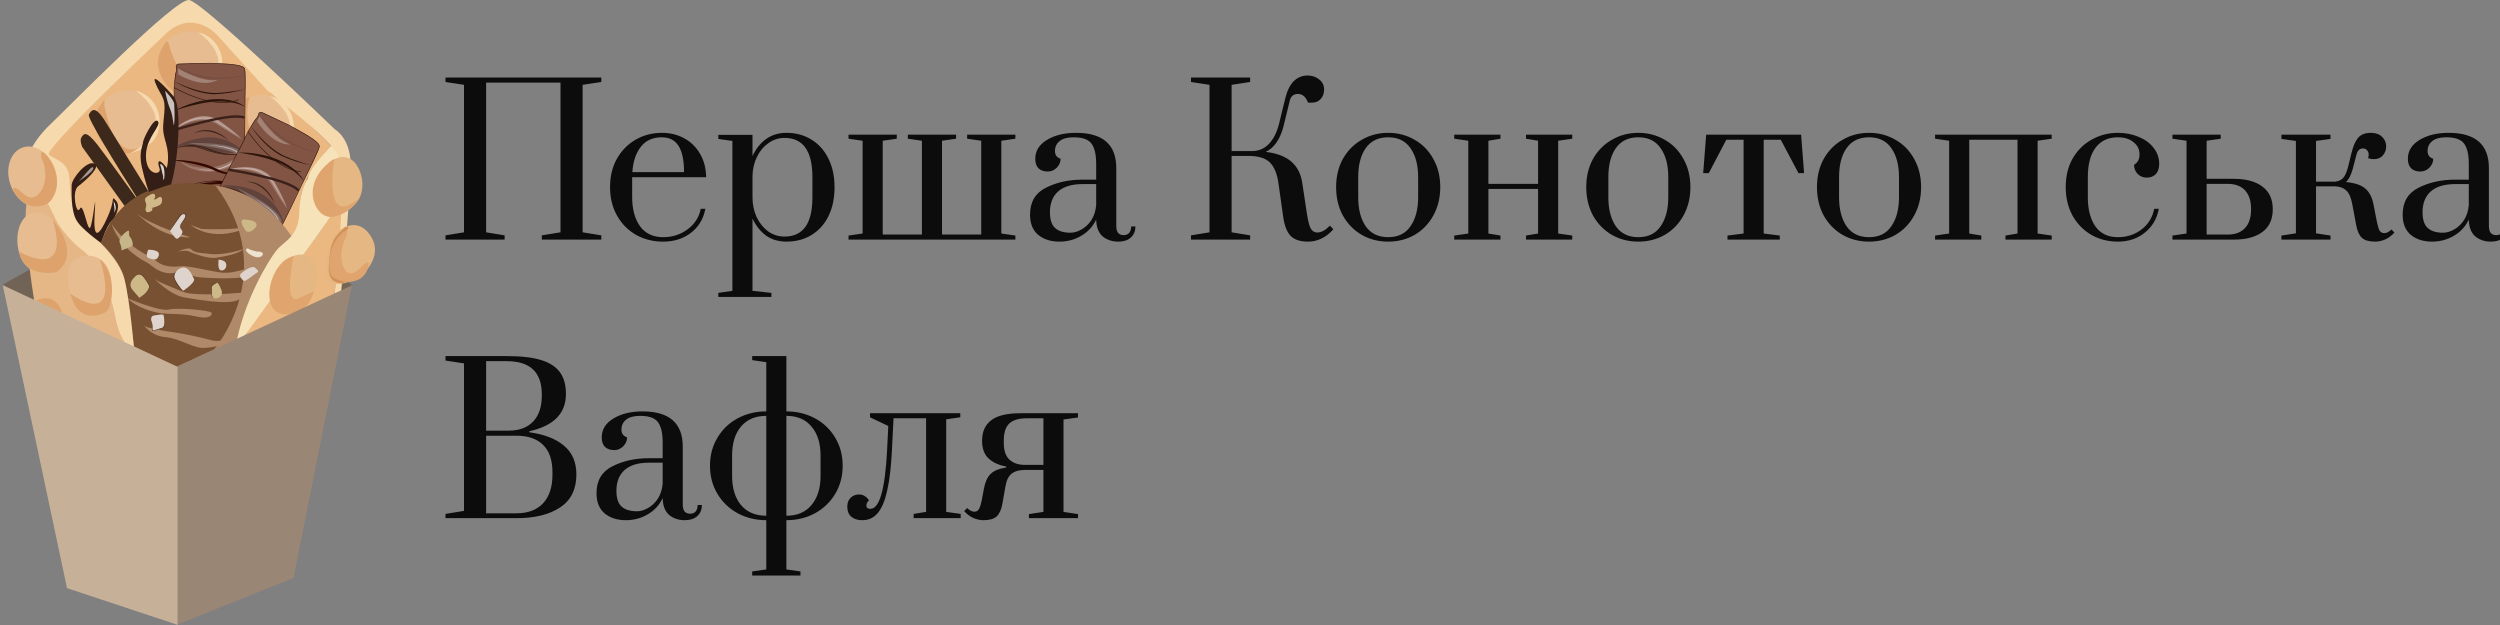 <svg width="200" height="50" viewBox="0 0 200 50" fill="none" xmlns="http://www.w3.org/2000/svg">
<rect x="0" y="0" width="200" height="50" fill="#808080" stroke="none"/>
<g clip-path="url(#clip0_101_2573)">
<path d="M0.22 22.768L2.357 21.576L3.225 22.907C3.225 22.907 3.355 23.63 2.697 23.97C2.038 24.311 0.22 22.768 0.22 22.768Z" fill="#726357"/>
<path d="M26.972 21.829L28.191 22.833L26.812 23.56L26.972 21.829Z" fill="#746657"/>
<path d="M22.446 25.479C22.446 25.479 21.001 24.714 20.396 26.431C19.791 28.148 23.448 26.464 22.446 25.556" fill="#E0A56E"/>
<path d="M12.9 2.895C12.9 2.895 15.002 0.181 17.706 3.016C20.409 5.85 26.03 11.189 26.03 11.189L26.611 11.825C26.611 11.825 26.519 11.616 25.968 12.264C25.417 12.912 23.465 15.427 24.216 16.828C24.967 18.228 22.789 19.343 22.789 19.343C22.789 19.343 21.896 20.07 21.329 21.158C20.761 22.247 18.743 26.465 18.877 27.804L14.102 30.052L10.672 28.302C10.672 28.302 9.571 22.092 9.42 21.314C9.269 20.536 8.306 20.121 7.949 19.732C7.592 19.343 5.754 17.918 5.721 17.165C5.689 16.413 5.622 15.246 5.468 14.08C5.468 14.08 5.121 13.133 4.07 12.627C4.07 12.627 3.484 12.122 4.123 11.577C4.762 11.033 12.9 2.895 12.9 2.895Z" fill="#EAB880"/>
<path d="M22.176 25.376C22.176 25.376 21.35 25.077 20.858 25.657C20.858 25.657 20.513 25.987 20.455 26.278C20.398 26.568 20.711 25.532 22.176 25.376Z" fill="#E5B783"/>
<path d="M7.657 26.287C7.657 26.287 9.12 25.58 9.301 27.091L7.657 26.287Z" fill="#DEA36C"/>
<path d="M14.391 0.489C14.391 0.489 15.123 -0.276 15.717 0.515C15.717 0.515 15.108 0.125 14.391 0.489Z" fill="#E0A56E"/>
<path d="M15.217 7.586C16.641 7.586 17.796 6.448 17.796 5.045C17.796 3.642 16.641 2.504 15.217 2.504C13.793 2.504 12.638 3.642 12.638 5.045C12.638 6.448 13.793 7.586 15.217 7.586Z" fill="#E8BC91"/>
<path d="M13.483 3.407C13.471 3.354 13.362 3.282 13.325 3.319C13.105 3.544 12.58 4.301 12.635 5.182C12.703 6.272 13.871 8.311 16.037 7.353C16.037 7.353 16.651 7.208 17.138 6.443C17.622 5.685 14.688 8.279 13.483 3.407Z" fill="#DEA36C"/>
<path d="M15.891 2.591C15.891 2.591 16.909 2.769 17.468 3.804C18.026 4.839 17.798 6.146 17.117 6.762C16.437 7.38 15.45 7.575 15.45 7.575C15.45 7.575 19.714 5.57 15.891 2.591Z" fill="#F7D9AE"/>
<path d="M10.21 12.174C11.621 12.174 12.764 11.066 12.764 9.698C12.764 8.331 11.621 7.222 10.21 7.222C8.8 7.222 7.657 8.331 7.657 9.698C7.657 11.066 8.8 12.174 10.21 12.174Z" fill="#E8BC91"/>
<path d="M8.337 8.387C8.328 8.334 8.387 7.964 8.35 8.002C8.131 8.227 7.519 8.987 7.574 9.867C7.641 10.957 8.809 12.996 10.975 12.038C10.975 12.038 11.589 11.893 12.076 11.128C12.562 10.37 9.588 14.88 8.337 8.387Z" fill="#DEA36C"/>
<path d="M10.873 7.261C10.873 7.261 11.891 7.438 12.45 8.473C13.009 9.508 12.78 10.815 12.1 11.432C11.419 12.049 10.433 12.244 10.433 12.244C10.433 12.244 14.696 10.239 10.873 7.261Z" fill="#F7D9AE"/>
<path d="M23.51 10.14C23.51 11.551 22.372 12.694 20.969 12.694C19.566 12.694 18.429 11.551 18.429 10.14C18.429 9.157 18.982 8.303 19.792 7.876C20.144 7.691 20.545 7.586 20.969 7.586C22.372 7.586 23.51 8.729 23.51 10.14Z" fill="#E8BC91"/>
<path d="M21.619 7.711C21.619 7.711 22.637 7.889 23.196 8.924C23.755 9.958 23.526 11.265 22.846 11.882C22.165 12.498 21.179 12.694 21.179 12.694C21.179 12.694 25.442 10.689 21.619 7.711Z" fill="#F7D9AE"/>
<path d="M21.367 12.545C21.367 12.545 19.156 10.745 19.968 7.756C19.968 7.756 19.032 8.128 18.74 8.765C18.449 9.402 17.919 10.886 19.119 11.978C20.317 13.071 21.367 12.545 21.367 12.545Z" fill="#E0A56E"/>
<path d="M13.594 16.798C13.594 16.798 13.87 9.486 13.894 9.097C13.92 8.708 13.944 6.012 14.07 5.83C14.144 5.722 14.131 5.495 14.106 5.328C14.091 5.221 14.169 5.125 14.273 5.12C15.257 5.076 19.489 4.923 19.578 5.518C19.678 6.192 19.603 7.281 19.578 8.655C19.552 10.029 19.603 12.752 19.478 13.426C19.352 14.101 19.328 17.109 19.328 17.109L13.594 16.798Z" fill="#825444"/>
<path d="M14.103 5.245C15.118 5.894 16.317 6.205 17.503 6.227C18.216 6.245 18.936 6.134 19.629 5.971L19.282 6.066C19.221 6.084 19.079 6.121 19.021 6.137C17.361 6.496 15.514 6.266 14.103 5.245Z" fill="#704A42"/>
<path opacity="0.28" d="M14.245 5.47C14.245 5.47 16.114 6.628 17.416 6.387C17.416 6.387 16.365 7.163 14.245 5.945V5.47Z" fill="#F9F9F9"/>
<path opacity="0.82" d="M13.832 11.83C13.832 11.83 17.211 9.727 19.485 12.164C19.485 12.164 17.703 12.527 16.175 11.697C16.175 11.697 14.97 11.409 13.832 11.83Z" fill="#5B403B"/>
<path d="M13.937 6.516C14.935 6.973 15.989 7.383 17.087 7.442C17.696 7.444 18.305 7.356 18.908 7.267C19.15 7.229 19.39 7.183 19.629 7.122C18.809 7.383 17.942 7.519 17.085 7.539C15.973 7.487 14.906 7.055 13.937 6.516Z" fill="#2D140A"/>
<path d="M19.078 7.974C17.041 8.838 13.937 7.006 13.937 7.006C13.937 7.006 14.015 6.041 14.07 5.831C14.124 5.621 14.104 5.766 14.124 5.498C14.124 5.498 14.059 5.279 14.129 5.21C14.199 5.141 14.166 5.125 14.386 5.116C14.607 5.107 16.671 5.055 16.761 5.055C16.85 5.055 17.956 5.11 17.956 5.11C17.956 5.11 19.303 5.156 19.528 5.431C19.528 5.431 19.587 5.47 19.604 5.758C19.622 6.045 19.623 6.966 19.61 7.39C19.597 7.813 19.581 10.521 19.581 10.521L19.558 11.909C19.558 11.909 19.541 12.875 19.513 13.131C19.485 13.386 19.395 14.038 19.409 14.142C19.423 14.246 19.342 16.07 19.342 16.07L19.327 17.111L13.593 16.8C13.593 16.8 13.651 14.864 13.663 14.76C13.675 14.656 13.736 13.045 13.74 12.937C13.744 12.829 13.832 10.007 13.832 10.007C13.832 10.007 13.945 7.98 13.932 7.765C13.919 7.548 13.937 6.891 13.937 6.891" stroke="#2D140A" stroke-width="0.049" stroke-miterlimit="10"/>
<path d="M13.92 8.863C15.397 8.102 17.385 7.594 18.988 8.187C19.221 8.282 19.445 8.401 19.645 8.552C17.896 7.678 15.684 8.294 13.92 8.863Z" fill="#2D140A"/>
<g opacity="0.39">
<path d="M13.874 10.386C14.653 9.69 15.713 9.145 16.769 9.336C17.302 9.432 17.726 9.799 18.157 10.111C18.574 10.429 18.998 10.749 19.348 11.148C18.944 10.814 18.503 10.534 18.071 10.242C17.695 10.005 17.177 9.596 16.732 9.536C15.727 9.351 14.719 9.842 13.874 10.386Z" fill="white"/>
</g>
<g opacity="0.25">
<path d="M13.838 10.437C14.629 9.763 15.674 9.262 16.725 9.458C17.251 9.557 17.669 9.918 18.101 10.216C18.523 10.517 18.941 10.822 19.348 11.146C18.896 10.895 18.455 10.625 18.018 10.35C17.586 10.094 17.188 9.749 16.687 9.658C15.694 9.466 14.688 9.917 13.838 10.437Z" fill="white"/>
</g>
<path d="M13.838 10.448C13.838 10.448 18.408 8.944 19.559 9.411" stroke="#3B2119" stroke-width="0.197" stroke-miterlimit="10"/>
<path d="M15.497 10.685C16.154 10.243 17.039 10.366 17.69 10.761C17.911 10.892 18.113 11.054 18.301 11.23C18.193 11.161 18.09 11.086 17.983 11.017C17.254 10.547 16.312 10.296 15.497 10.685Z" fill="#3B2119"/>
<g opacity="0.2">
<path d="M15.033 11.451C16.015 11.412 18.53 11.434 19.252 12.102C19.727 12.649 18.776 13.192 18.371 13.373C17.027 13.959 15.218 13.89 14.207 12.695C15.457 13.72 17.449 13.594 18.718 12.714C18.826 12.627 18.939 12.526 18.999 12.411C19 12.413 18.997 12.399 18.977 12.376C18.89 12.289 18.769 12.236 18.646 12.187C18.285 12.039 17.88 11.955 17.48 11.87C16.673 11.708 15.854 11.586 15.033 11.451Z" fill="white"/>
</g>
<g opacity="0.51">
<path d="M16.699 11.595C17.287 11.635 18.861 11.737 19.148 12.322C19.254 12.654 18.895 12.899 18.666 13.05C17.814 13.625 16.703 13.805 15.731 13.492C16.771 13.742 17.92 13.508 18.779 12.851C18.886 12.773 18.983 12.678 19.042 12.568C19.372 11.91 17.102 11.652 16.699 11.595Z" fill="white"/>
</g>
<path d="M13.82 11.914C14.501 11.63 15.274 11.518 16.001 11.67C16.247 11.717 16.479 11.818 16.708 11.898C17.624 12.242 18.608 12.459 19.578 12.252C19.341 12.321 19.097 12.361 18.851 12.382C18.109 12.435 17.371 12.242 16.676 11.995C16.442 11.909 16.22 11.81 15.983 11.761C15.267 11.605 14.514 11.689 13.82 11.914Z" fill="#3B2119"/>
<path d="M13.82 11.879C14.411 11.729 15.034 11.608 15.645 11.693C16.009 11.766 16.346 11.925 16.703 12.02C17.629 12.294 18.638 12.517 19.578 12.19C19.351 12.285 19.111 12.348 18.866 12.377C18.128 12.458 17.389 12.302 16.683 12.093C16.33 11.996 15.991 11.833 15.635 11.758C15.032 11.665 14.415 11.767 13.82 11.879Z" fill="#3B2119"/>
<path d="M13.702 12.784C14.697 12.791 15.695 12.908 16.652 13.212C17.125 13.368 17.539 13.654 18.026 13.764C18.498 13.883 18.991 13.926 19.486 13.899C18.756 14.064 17.961 13.998 17.267 13.69C17.15 13.635 16.881 13.505 16.762 13.466C15.777 13.112 14.731 12.963 13.702 12.784Z" fill="#330900"/>
<path d="M13.658 15.626C15.073 14.604 16.95 14.18 18.631 14.634C18.871 14.704 19.104 14.792 19.327 14.901C19.084 14.856 18.844 14.809 18.603 14.781C16.915 14.566 15.224 14.97 13.658 15.626Z" fill="#330900"/>
<path d="M15.397 14.841C16.012 14.564 16.74 14.383 17.4 14.589C16.718 14.526 16.058 14.697 15.397 14.841Z" fill="#774B3F"/>
<path d="M13.664 16.704C15.209 16.11 17.801 15.546 19.322 16.359C17.68 15.819 15.344 16.374 13.664 16.704Z" fill="#330900"/>
<path d="M15.405 19.186C15.405 19.186 18.738 12.734 18.924 12.395C19.11 12.057 20.271 9.642 20.46 9.535C20.573 9.472 20.657 9.261 20.706 9.1C20.737 8.998 20.848 8.946 20.943 8.989C21.847 9.395 25.718 11.172 25.546 11.748C25.352 12.4 24.824 13.345 24.222 14.57C23.62 15.795 22.516 18.267 22.119 18.817C21.721 19.366 20.43 22.06 20.43 22.06L15.405 19.186Z" fill="#825444"/>
<path d="M20.737 9.025C21.375 10.068 22.323 10.89 23.38 11.447C24.014 11.787 24.709 12.012 25.4 12.179L25.048 12.107C24.987 12.095 24.843 12.065 24.784 12.053C23.139 11.624 21.576 10.581 20.737 9.025Z" fill="#704A42"/>
<path opacity="0.28" d="M20.768 9.291C20.768 9.291 21.961 11.179 23.235 11.551C23.235 11.551 21.961 11.773 20.568 9.719L20.768 9.291Z" fill="#F9F9F9"/>
<path opacity="0.82" d="M17.715 14.825C17.715 14.825 21.641 14.462 22.658 17.684C22.658 17.684 20.901 17.203 19.877 15.765C19.877 15.765 18.915 14.961 17.715 14.825Z" fill="#5B403B"/>
<path d="M20.05 10.092C20.755 10.954 21.531 11.8 22.493 12.351C23.04 12.628 23.625 12.825 24.204 13.017C24.437 13.093 24.674 13.16 24.914 13.212C24.066 13.076 23.229 12.806 22.45 12.436C21.473 11.887 20.695 11.015 20.05 10.092Z" fill="#2D140A"/>
<path d="M24.06 13.73C21.864 13.586 19.845 10.533 19.845 10.533C19.845 10.533 20.322 9.701 20.46 9.537C20.598 9.372 20.518 9.494 20.649 9.261C20.649 9.261 20.682 9.036 20.775 9.005C20.867 8.975 20.845 8.946 21.047 9.038C21.249 9.13 23.128 10.017 23.208 10.058C23.288 10.098 24.26 10.648 24.26 10.648C24.26 10.648 25.453 11.3 25.539 11.647C25.539 11.647 25.575 11.71 25.469 11.975C25.363 12.241 24.976 13.071 24.786 13.447C24.596 13.822 23.439 16.25 23.439 16.25L22.832 17.488C22.832 17.488 22.41 18.349 22.276 18.565C22.143 18.782 21.788 19.328 21.757 19.428C21.725 19.528 20.883 21.133 20.883 21.133L20.43 22.062L15.405 19.187C15.405 19.187 16.273 17.471 16.327 17.383C16.381 17.296 17.117 15.873 17.166 15.778C17.215 15.683 18.485 13.184 18.485 13.184C18.485 13.184 19.443 11.412 19.521 11.211C19.601 11.011 19.893 10.428 19.893 10.428" stroke="#2D140A" stroke-width="0.049" stroke-miterlimit="10"/>
<path d="M19.045 12.196C20.695 12.18 22.697 12.623 23.889 13.882C24.058 14.073 24.21 14.281 24.327 14.507C23.125 12.931 20.87 12.481 19.045 12.196Z" fill="#2D140A"/>
<g opacity="0.39">
<path d="M18.362 13.544C19.356 13.271 20.54 13.261 21.409 13.91C21.848 14.238 22.074 14.759 22.33 15.234C22.571 15.709 22.818 16.189 22.965 16.706C22.742 16.222 22.464 15.771 22.198 15.313C21.959 14.929 21.667 14.328 21.292 14.072C20.465 13.452 19.351 13.438 18.362 13.544Z" fill="white"/>
</g>
<g opacity="0.25">
<path d="M18.308 13.574C19.303 13.326 20.455 13.348 21.317 14C21.748 14.326 21.973 14.84 22.235 15.304C22.488 15.765 22.735 16.23 22.965 16.706C22.665 16.274 22.38 15.832 22.104 15.387C21.824 14.962 21.612 14.471 21.199 14.163C20.386 13.54 19.292 13.491 18.308 13.574Z" fill="white"/>
</g>
<path d="M18.303 13.584C18.303 13.584 23.047 14.299 23.886 15.24" stroke="#3B2119" stroke-width="0.197" stroke-miterlimit="10"/>
<path d="M19.695 14.549C20.473 14.448 21.216 14.958 21.636 15.609C21.779 15.827 21.892 16.064 21.987 16.308C21.919 16.197 21.858 16.083 21.792 15.972C21.333 15.219 20.593 14.567 19.695 14.549Z" fill="#3B2119"/>
<g opacity="0.2">
<path d="M18.954 15.027C19.854 15.435 22.107 16.594 22.474 17.522C22.672 18.229 21.587 18.286 21.146 18.266C19.691 18.185 18.091 17.304 17.686 15.773C18.378 17.259 20.223 18.049 21.736 17.83C21.869 17.802 22.015 17.761 22.116 17.685C22.116 17.687 22.119 17.673 22.111 17.644C22.07 17.526 21.982 17.424 21.894 17.323C21.631 17.028 21.302 16.768 20.978 16.51C20.322 16.001 19.636 15.521 18.954 15.027Z" fill="white"/>
</g>
<g opacity="0.51">
<path d="M20.391 15.912C20.929 16.2 23.355 17.713 21.75 18.082C20.682 18.279 19.514 17.954 18.721 17.18C19.55 17.877 20.682 18.186 21.732 17.982C21.861 17.961 21.989 17.919 22.089 17.848C22.663 17.404 20.731 16.144 20.391 15.912Z" fill="white"/>
</g>
<path d="M17.668 14.895C18.654 14.954 19.626 15.408 20.273 16.188C20.951 16.912 21.745 17.552 22.705 17.805C22.462 17.76 22.226 17.686 21.996 17.592C21.305 17.304 20.724 16.797 20.202 16.26C20.028 16.078 19.87 15.887 19.677 15.736C19.1 15.272 18.387 15.006 17.668 14.895Z" fill="#3B2119"/>
<path d="M17.682 14.863C18.277 14.997 18.889 15.168 19.402 15.522C19.698 15.752 19.935 16.048 20.216 16.294C20.933 16.96 21.747 17.617 22.73 17.748C22.486 17.731 22.243 17.679 22.011 17.595C21.313 17.332 20.714 16.859 20.167 16.35C19.891 16.104 19.654 15.804 19.366 15.575C18.863 15.218 18.266 15.031 17.682 14.863Z" fill="#3B2119"/>
<path d="M17.195 15.623C18.087 16.08 18.934 16.636 19.667 17.344C20.027 17.698 20.278 18.143 20.671 18.462C21.045 18.783 21.47 19.045 21.927 19.244C21.201 19.062 20.513 18.643 20.021 18.052C19.939 17.949 19.751 17.711 19.661 17.622C18.923 16.858 18.045 16.251 17.195 15.623Z" fill="#330900"/>
<path d="M15.957 18.16C17.661 17.881 19.528 18.349 20.85 19.518C21.035 19.689 21.209 19.874 21.363 20.073C21.162 19.922 20.968 19.771 20.762 19.638C19.333 18.681 17.641 18.279 15.957 18.16Z" fill="#330900"/>
<path d="M17.852 18.241C18.523 18.271 19.253 18.438 19.76 18.921C19.174 18.556 18.506 18.411 17.852 18.241Z" fill="#774B3F"/>
<path d="M15.507 19.132C17.148 19.297 19.718 19.963 20.743 21.382C19.497 20.157 17.154 19.594 15.507 19.132Z" fill="#330900"/>
<path d="M13.933 7.763C13.933 7.763 11.985 5.514 12.431 6.631C12.878 7.747 13.253 7.731 13.149 8.975C13.044 10.219 12.944 10.315 13.279 11.451C13.612 12.588 13.343 13.437 13.343 13.437C13.343 13.437 12.778 14.604 13.345 15.108C13.912 15.613 14.778 9.045 13.933 7.763Z" fill="#351E16"/>
<path d="M15.596 23.021C15.596 23.021 6.843 9.682 7.109 9.173C7.376 8.664 7.698 8.463 8.615 10.018C9.532 11.573 16.493 22.726 16.493 22.726L15.596 23.021Z" fill="#3C291B"/>
<path d="M17.329 26.727L6.583 11.761C6.583 11.761 6.342 11.229 6.521 10.98C6.701 10.731 6.841 10.365 7.797 11.579C8.754 12.795 18.322 26.158 18.322 26.158L17.329 26.727Z" fill="#3C291B"/>
<path d="M7.582 21.989C7.66 19.679 8.694 17.493 10.486 16.113C11.259 15.518 11.632 15.33 13.16 15.026C16.165 14.429 20.26 14.422 23.34 18.926C26.421 23.43 16.944 31.088 16.944 31.088C16.944 31.088 7.204 33.054 7.582 21.989Z" fill="#B08968"/>
<path d="M17.247 14.858C17.247 14.858 10.225 13.189 8.079 19.431C8.079 19.431 9.661 20.916 9.94 22.276C10.218 23.637 10.707 27.712 10.707 27.712L14.099 29.36L17.133 27.95C17.133 27.95 22.444 21.786 17.247 14.858Z" fill="#775132"/>
<path d="M10.2 23.864C10.2 23.864 12.771 24.943 13.501 24.766C14.232 24.589 16.785 24.823 16.913 25.013C17.042 25.203 16.731 25.57 15.701 25.319C14.672 25.069 13.594 25.137 12.961 25.07C12.326 25.003 10.964 24.636 10.2 23.864Z" fill="#B08968"/>
<path d="M19.18 26.292C19.18 26.292 19.17 26.304 19.15 26.328C18.971 26.527 18.034 27.494 16.965 27.227C15.776 26.928 14.875 26.734 14.199 26.63C13.524 26.527 11.508 26.264 11.47 25.974C11.47 25.974 12.033 26.864 13.223 26.968C14.412 27.071 15.613 27.953 16.402 27.824C16.402 27.824 18.579 27.809 19.18 26.292Z" fill="#B08968"/>
<path d="M12.283 22.235C12.283 22.235 13.597 23.635 14.85 23.816C16.102 23.998 19.606 24.698 19.444 23.401C19.444 23.401 15.638 23.776 14.611 23.336C13.585 22.896 12.571 22.559 12.283 22.235Z" fill="#B08968"/>
<path d="M10.981 17.113C10.981 17.113 12.922 19.135 15.237 18.98C15.237 18.98 12.145 18.073 10.981 17.113Z" fill="#B08968"/>
<path d="M16.139 18.319C16.139 18.319 19.469 18.461 20.194 17.995C20.194 17.995 17.491 19.641 15.238 17.995L16.139 18.319Z" fill="#B08968"/>
<path d="M19.5 19.92C19.5 19.92 17.761 20.529 16.559 20.282C16.559 20.282 15.527 20.256 15.323 19.972C15.119 19.686 14.231 20.131 14.231 20.131C14.231 20.131 14.856 19.987 15.107 20.109C15.357 20.231 16.597 20.723 17.261 20.62C17.924 20.517 19 20.361 19.5 19.92Z" fill="#B08968"/>
<path d="M8.94 17.918C8.94 17.918 9.421 19.787 11.71 20.977C11.847 21.049 11.978 21.135 12.097 21.236C12.385 21.482 13.051 21.952 13.835 21.847C14.886 21.705 15.237 22.041 15.7 22.145C16.162 22.25 19.668 22.418 20.194 21.977C20.719 21.536 20.656 21.302 19.831 21.484C19.004 21.666 18.416 21.925 17.503 21.783C16.589 21.641 14.987 21.225 14.374 21.303C13.826 21.372 12.999 21.352 12.463 20.842C12.306 20.694 12.122 20.58 11.929 20.49C11.307 20.198 9.984 19.447 8.94 17.918Z" fill="#B08968"/>
<path d="M10.478 28.199C10.478 28.199 9.552 24.506 8.038 21.136L4.89 18.076C4.89 18.076 4.342 17.428 4.421 17.012C4.501 16.597 5.401 13.278 3.238 12.527C3.238 12.527 1.961 14.809 2.05 17.817C2.138 20.825 2.955 25.388 2.955 25.388L10.478 28.199Z" fill="#E5B686"/>
<path d="M27.161 12.598C27.151 12.556 27.092 12.589 27.091 12.632C27.073 13.558 26.853 16.7 25.645 18.448C24.219 20.513 19.729 25.649 19.42 27.503L26.676 24.129C26.676 24.129 27.572 17.146 27.598 15.809C27.618 14.754 27.318 13.196 27.161 12.598Z" fill="#EAB880"/>
<path d="M26.914 11.27C26.914 11.27 24.738 13.297 24.639 14.299C24.639 14.299 23.982 15.003 23.948 16.974C23.915 18.944 22.709 19.291 22.108 20.04C21.532 20.759 19.429 24.14 18.828 27.873C18.828 27.873 21.444 24.342 22.212 23.166C22.979 21.991 26.702 17.334 27.202 15.917C27.703 14.5 26.914 11.27 26.914 11.27Z" fill="#F7E3B9"/>
<path d="M2.045 13.037C2.045 13.037 2.312 11.584 4.015 9.959C5.717 8.334 14.033 -0.166 15.131 0.002C16.247 0.174 26.781 10.34 26.781 10.34C26.781 10.34 27.983 10.997 28.05 13.037C28.116 15.077 27.215 24.135 27.215 24.135L25.846 24.758C25.846 24.758 26.381 24.135 26.714 23.997C26.714 23.997 27.849 13.902 27.115 12.519C27.015 12.33 26.853 12.104 26.647 11.854C25.353 10.282 22.346 8.11 22.057 7.782C21.724 7.402 21.456 7.315 21.456 7.315L17.367 2.802C17.367 2.802 15.432 0.624 13.228 2.733C11.025 4.843 3.515 11.988 3.915 12.373C4.315 12.759 5.45 12.864 5.55 14.212C5.65 15.56 5.75 17.669 6.552 18.188C7.353 18.707 9.473 20.581 9.939 22.276C10.407 23.97 10.757 28.284 10.757 28.284C10.757 28.284 9.656 27.454 9.288 25.656C8.922 23.859 8.354 21.197 6.25 19.744C6.25 19.744 4.915 18.604 4.348 17.324C3.78 16.045 2.045 13.037 2.045 13.037Z" fill="#F7D9AE"/>
<path d="M4.17 17.52C4.17 17.52 6.405 19.806 4.54 21.574C4.311 21.79 4.004 21.897 3.696 21.866C2.744 21.773 1.797 21.497 1.475 20.011C1.028 17.949 2.292 16.03 4.17 17.52Z" fill="#E8BC91"/>
<path d="M1.53 20.122C1.53 20.122 5.725 22.608 4.223 17.577C4.223 17.577 6.581 20.21 4.572 21.738C4.531 21.77 4.482 21.79 4.431 21.797C3.994 21.864 1.881 22.081 1.53 20.122Z" fill="#DEA36C"/>
<path d="M5.834 24.142C5.834 24.142 4.807 21.471 6.034 20.745C7.261 20.019 8.726 20.693 8.863 22.274C9 23.856 8.888 24.75 8.513 24.984C8.137 25.219 6.648 25.646 5.834 24.142Z" fill="#E8BC91"/>
<path d="M5.628 23.481C5.628 23.481 9.715 26.572 8 20.733C8 20.733 9.497 21.928 8.756 24.567C8.698 24.771 8.556 24.939 8.368 25.026C7.719 25.322 6.179 25.748 5.628 23.481Z" fill="#DEA36C"/>
<path d="M3.474 16.46C4.442 16.075 4.841 14.724 4.366 13.443C3.891 12.162 2.721 11.435 1.753 11.82C0.785 12.206 0.385 13.557 0.86 14.838C1.336 16.119 2.506 16.845 3.474 16.46Z" fill="#E8BC91"/>
<path d="M3.334 12.682C3.311 12.636 3.124 11.812 3.675 12.364C4.188 12.879 5.096 14.503 4.147 15.929C3.997 16.155 3.782 16.325 3.532 16.416C2.948 16.631 1.908 16.656 1.09 15.307C1.09 15.307 0.817 14.525 1.916 15.534C3.014 16.544 4.185 14.463 3.334 12.682Z" fill="#DEA36C"/>
<path d="M2.864 24.048C2.864 24.048 4.4 23.232 4.979 25.036L2.864 24.048Z" fill="#DEA36C"/>
<path d="M28.76 22.17C28.76 22.17 30.763 20.666 29.678 18.92C28.592 17.174 26.941 18.314 26.556 19.179C26.172 20.043 25.772 22.239 26.556 22.619C27.341 22.998 28.76 22.17 28.76 22.17Z" fill="#E5B783"/>
<path d="M27.657 18.137C27.657 18.137 28.085 18.1 27.728 18.42C27.371 18.74 24.986 22.323 28.114 22.448C28.114 22.448 26.187 23.334 26.303 21.268C26.418 19.202 26.784 18.913 27.657 18.137Z" fill="#D29155"/>
<path d="M27.676 19.014C27.676 19.014 28.111 17.874 27.175 18.841C26.241 19.809 26.074 21.863 26.707 22.237C27.342 22.61 28.744 22.817 29.311 21.746C29.311 21.746 30.012 20.225 28.743 21.504C27.476 22.783 26.875 20.397 27.676 19.014Z" fill="#E0A56E"/>
<path d="M25.568 13.819C25.568 13.819 25.823 13.461 26.206 13.111C26.887 12.487 28.107 12.099 28.767 13.644C29.106 14.439 29.095 15.492 28.534 16.193C27.96 16.911 27.07 17.337 26.476 17.345C25.3 17.362 24.617 15.703 25.568 13.819Z" fill="#E5B783"/>
<path d="M26.755 12.694C26.755 12.694 25.738 18.484 28.767 15.813C28.767 15.813 28.035 17.126 26.64 17.337C25.162 17.559 23.826 14.612 26.755 12.694Z" fill="#E0A56E"/>
<path d="M22.194 22.506C22.194 22.506 22.501 20.5 23.908 20.37C25.315 20.24 25.58 22.044 25.315 22.636C25.05 23.228 24.73 24.353 23.155 24.383C21.581 24.411 22.194 22.506 22.194 22.506Z" fill="#E5B783"/>
<path d="M23.492 20.495C23.492 20.495 22.616 24.436 23.868 23.866C25.12 23.295 25.12 23.295 25.12 23.295C25.12 23.295 24.669 25.37 22.667 25.136C20.663 24.904 21.589 20.858 23.492 20.495Z" fill="#E0A56E"/>
<path d="M28.153 22.826L23.48 46.231L14.099 50V29.36L28.153 22.826Z" fill="#9A8674"/>
<path d="M0.22 22.812L14.206 29.347V49.987L5.36 47.049L0.22 22.812Z" fill="#C6B198"/>
<path d="M11.14 23.824C11.14 23.824 12.141 23.219 11.891 22.77C11.641 22.32 11.29 21.681 10.84 22.096C10.389 22.511 10.306 22.874 10.64 23.236C10.973 23.6 11.14 23.824 11.14 23.824Z" fill="#CDB887"/>
<path d="M11.653 16.631C11.653 16.631 11.569 17.098 11.953 16.959C12.336 16.821 12.158 16.631 12.158 16.631C12.158 16.631 12.809 16.488 12.913 16.263C13.017 16.038 13.009 15.563 12.613 15.84C12.217 16.116 12.35 15.849 12.396 15.809C12.442 15.771 12.459 15.334 12.033 15.567C11.608 15.801 11.529 15.887 11.646 16.168C11.762 16.449 11.653 16.631 11.653 16.631Z" fill="#D0B889"/>
<path d="M14.652 23.265C14.652 23.265 15.658 22.599 15.515 22.31C15.373 22.02 15.053 21.221 14.509 21.428C13.967 21.636 13.758 22.103 14.058 22.557C14.359 23.01 14.652 23.265 14.652 23.265Z" fill="#DED4CD"/>
<path d="M17.41 22.577C17.41 22.577 16.888 22.806 16.913 22.996C16.939 23.186 16.896 23.904 17.162 23.891C17.427 23.878 17.873 23.74 17.727 23.234C17.58 22.728 17.41 22.577 17.41 22.577Z" fill="#CDB887"/>
<path d="M19.287 21.875C19.337 21.834 20.217 21.063 20.484 21.495C20.484 21.495 20.767 21.708 20.584 21.798C20.4 21.888 19.666 22.511 19.549 22.48C19.433 22.45 19.046 22.068 19.287 21.875Z" fill="#DED4CD"/>
<path d="M20.571 20.131C20.571 20.131 20.062 20.023 19.899 19.91C19.736 19.797 19.557 19.992 19.816 20.217C20.075 20.441 20.584 20.727 20.909 20.502C21.235 20.278 20.871 20.079 20.571 20.131Z" fill="#ECE4D0"/>
<path d="M17.493 20.77C17.493 20.77 17.368 21.57 17.673 21.631C17.977 21.691 18.178 21.345 18.081 21.069C17.985 20.793 17.493 20.77 17.493 20.77Z" fill="#DED4CD"/>
<path d="M19.68 18.491C19.68 18.491 18.949 17.51 19.576 17.558C20.203 17.606 20.486 17.735 20.531 17.951C20.576 18.167 20.063 18.721 19.68 18.491Z" fill="#CDB887"/>
<path d="M13.595 18.497C13.595 18.497 14.43 17.102 14.593 17.089C14.755 17.076 15.114 17.11 14.593 17.767C14.071 18.424 14.876 18.277 14.476 18.822C14.076 19.366 14.067 19.025 13.595 18.497Z" fill="#DED4CD"/>
<path d="M11.856 19.98C11.856 19.98 11.576 20.559 11.898 20.65C12.22 20.741 12.573 20.914 12.703 20.43C12.832 19.945 11.856 19.98 11.856 19.98Z" fill="#DED4CD"/>
<path d="M9.719 20.033C9.719 20.033 9.756 19.809 9.586 19.426C9.415 19.043 10.12 18.477 10.258 18.456C10.395 18.435 10.258 18.824 10.391 18.94C10.524 19.057 10.729 19.611 10.557 19.697C10.387 19.782 9.719 20.033 9.719 20.033Z" fill="#C6B589"/>
<path d="M12.183 26.468C12.183 26.468 12.242 26.01 12.158 25.811C12.074 25.611 12.008 25.274 12.354 25.232C12.7 25.188 13.075 25.094 13.092 25.232C13.109 25.37 13.288 26.088 12.992 26.238C12.697 26.39 12.183 26.468 12.183 26.468Z" fill="#DED4CD"/>
<path d="M13.416 14.813C13.416 14.813 13.946 14.184 13.278 13.351C12.611 12.519 12.585 12.995 12.765 13.492C12.944 13.988 11.743 14.125 11.676 12.579C11.671 12.464 11.674 12.353 11.683 12.245C11.799 10.894 12.928 10.049 12.631 9.698C12.311 9.321 11.423 11.194 11.443 11.377C11.461 11.56 11.076 12.144 11.343 13.351C11.61 14.559 11.911 15.353 11.911 15.353" fill="#351E16"/>
<path d="M8.08 19.431C8.08 19.431 8.517 18.096 8.919 17.684C9.322 17.271 9.655 16.463 9.272 16.047C8.888 15.629 9.184 15.932 8.76 16.991C8.336 18.05 7.403 19.969 7.57 17.186C7.736 14.403 7.415 18.26 7.174 18.241C6.934 18.223 6.651 16.14 6.384 16.707C6.117 17.273 5.704 15.319 6.261 14.895C6.818 14.472 8.153 13.309 7.527 13.078C6.902 12.847 5.733 14.307 5.733 14.813C5.733 15.319 5.668 16.711 6.06 17.51C6.452 18.309 8.08 19.431 8.08 19.431Z" fill="#351E16"/>
<path opacity="0.73" d="M13.211 7.261C13.211 7.261 13.928 8.006 13.936 8.317C13.945 8.628 13.999 9.382 13.936 9.884C13.874 10.385 13.877 9.294 13.615 8.723C13.353 8.153 13.211 7.261 13.211 7.261Z" fill="white"/>
<path opacity="0.8" d="M12.994 13.901C12.994 13.901 12.894 13.389 12.819 13.212C12.743 13.036 13.044 13.16 13.111 13.435C13.178 13.711 13.186 14.263 13.094 14.368C13.003 14.471 13.111 14.126 12.994 13.901Z" fill="white"/>
<path d="M9.122 17.039C9.122 17.039 9.389 16.708 9.164 16.243C8.939 15.777 9.289 16.685 9.122 17.039Z" fill="white"/>
<path opacity="0.55" d="M6.168 14.592C6.168 14.592 7.562 13.728 7.462 13.417C7.362 13.106 6.376 14.584 6.168 14.592Z" fill="white"/>
<path d="M10.922 22.007C11.166 21.859 11.393 21.941 11.547 22.178C11.696 22.37 11.824 22.575 11.948 22.783C12.022 22.953 11.922 23.12 11.81 23.24L11.709 23.364L11.798 23.23C12.053 22.911 11.902 22.789 11.716 22.502C11.65 22.401 11.584 22.301 11.512 22.205C11.439 22.112 11.372 22.006 11.26 21.974C11.153 21.939 11.03 21.958 10.922 22.007Z" fill="#593D28"/>
<path d="M14.157 21.637C14.051 21.757 13.965 21.901 13.947 22.056C13.927 22.21 14.002 22.357 14.076 22.498C14.191 22.709 14.327 22.911 14.481 23.094C14.532 23.156 14.587 23.214 14.65 23.265C14.507 23.188 14.395 23.064 14.289 22.942C13.967 22.541 13.645 22.035 14.157 21.637Z" fill="#4F3624"/>
<path d="M13.595 18.497C13.791 18.135 13.998 17.78 14.229 17.441C14.312 17.324 14.379 17.212 14.488 17.111C14.557 17.07 14.624 17.058 14.703 17.057C14.779 17.053 14.861 17.108 14.892 17.184C14.922 17.272 14.888 17.346 14.861 17.411C14.743 17.712 14.326 17.942 14.465 18.305C14.286 17.954 14.695 17.682 14.803 17.384C14.846 17.292 14.858 17.207 14.777 17.15C14.707 17.111 14.598 17.139 14.531 17.174C14.488 17.211 14.444 17.268 14.403 17.319C14.318 17.426 14.135 17.704 14.053 17.82C14.053 17.818 13.595 18.497 13.595 18.497Z" fill="#4F3624"/>
<path d="M13.127 25.436C13.172 25.677 13.258 26.125 13.002 26.265C12.877 26.298 12.72 26.346 12.599 26.39C12.458 26.439 12.311 26.472 12.164 26.49C12.174 26.34 12.183 26.189 12.188 26.039C12.188 25.991 12.191 25.944 12.184 25.897C12.219 26.085 12.204 26.279 12.203 26.47L12.181 26.449C12.457 26.41 12.717 26.282 12.985 26.223C13.21 26.094 13.144 25.664 13.127 25.436Z" fill="#4F3624"/>
<path d="M17.727 23.234C17.637 23.013 17.557 22.766 17.39 22.593L17.412 22.596C17.261 22.673 17.097 22.747 16.978 22.873C16.922 22.979 16.937 23.115 16.934 23.237C16.951 23.485 16.905 23.968 17.275 23.891C17.048 23.965 16.921 23.75 16.921 23.549C16.902 23.326 16.843 23.051 16.94 22.843C17.068 22.704 17.244 22.633 17.407 22.552C17.585 22.733 17.652 22.995 17.727 23.234Z" fill="#4F3624"/>
<path d="M35.64 19.168V18.828L37.12 18.585V6.786L35.64 6.559V6.202H48.105V6.559L46.609 6.786V18.585L48.105 18.828V19.168H43.344V18.828L44.84 18.585V6.607H38.889V18.585L40.369 18.828V19.168H35.64ZM53.05 19.33C52.257 19.33 51.538 19.152 50.895 18.795C50.251 18.428 49.742 17.915 49.367 17.256C48.991 16.596 48.804 15.835 48.804 14.97C48.804 14.106 48.986 13.35 49.351 12.701C49.726 12.042 50.225 11.534 50.846 11.178C51.479 10.81 52.181 10.627 52.954 10.627C53.629 10.627 54.235 10.778 54.771 11.081C55.307 11.383 55.725 11.805 56.026 12.345C56.326 12.874 56.481 13.485 56.492 14.176H50.573V15.781C50.573 16.732 50.782 17.504 51.2 18.098C51.629 18.682 52.246 18.974 53.05 18.974C53.79 18.974 54.444 18.763 55.012 18.341C55.581 17.92 55.929 17.374 56.058 16.704H56.428C56.278 17.504 55.897 18.142 55.286 18.617C54.675 19.092 53.929 19.33 53.05 19.33ZM54.723 13.771C54.723 12.831 54.578 12.134 54.289 11.68C53.999 11.216 53.549 10.983 52.938 10.983C52.219 10.983 51.661 11.237 51.265 11.745C50.868 12.253 50.643 12.928 50.589 13.771H54.723ZM57.466 23.431L58.592 23.269V11.275L57.466 11.113V10.789H60.2V12.491C60.468 11.907 60.828 11.453 61.278 11.129C61.739 10.794 62.286 10.627 62.919 10.627C63.68 10.627 64.35 10.81 64.929 11.178C65.508 11.534 65.958 12.042 66.28 12.701C66.602 13.35 66.763 14.111 66.763 14.987C66.763 15.862 66.602 16.629 66.28 17.288C65.958 17.936 65.508 18.439 64.929 18.795C64.35 19.152 63.68 19.33 62.919 19.33C62.286 19.33 61.739 19.168 61.278 18.844C60.828 18.509 60.468 18.055 60.2 17.483V23.269L61.712 23.431V23.755H57.466V23.431ZM62.758 18.925C64.248 18.925 64.993 17.882 64.993 15.797V14.176C64.993 12.08 64.248 11.032 62.758 11.032C62.286 11.032 61.857 11.172 61.471 11.453C61.085 11.723 60.779 12.091 60.554 12.555C60.329 13.02 60.211 13.523 60.2 14.063V15.797C60.2 16.348 60.307 16.867 60.522 17.353C60.747 17.828 61.053 18.212 61.439 18.504C61.836 18.785 62.275 18.925 62.758 18.925ZM67.882 19.168V18.844L69.008 18.682V11.259L67.882 11.097V10.773H71.742V11.097L70.617 11.259V18.763H73.753V11.259L72.627 11.097V10.773H76.487V11.097L75.361 11.259V18.763H78.498V11.259L77.372 11.097V10.773H81.232V11.097L80.106 11.259V18.682L81.232 18.844V19.168H67.882ZM84.751 19.33C84.065 19.33 83.502 19.152 83.062 18.795C82.623 18.428 82.403 17.888 82.403 17.175C82.403 16.159 82.826 15.44 83.673 15.019C84.52 14.587 85.502 14.371 86.617 14.371H87.695V13.123C87.695 12.561 87.63 12.129 87.501 11.826C87.383 11.513 87.196 11.297 86.939 11.178C86.681 11.048 86.333 10.983 85.893 10.983C85.389 10.983 85.014 11.086 84.767 11.291C84.52 11.486 84.397 11.75 84.397 12.085C84.397 12.399 84.547 12.604 84.848 12.701C84.848 12.972 84.746 13.209 84.542 13.414C84.338 13.62 84.097 13.722 83.818 13.722C83.518 13.722 83.277 13.641 83.094 13.479C82.912 13.306 82.821 13.047 82.821 12.701C82.821 12.075 83.132 11.572 83.754 11.194C84.376 10.816 85.153 10.627 86.086 10.627C88.231 10.627 89.303 11.567 89.303 13.447V18.082C89.303 18.32 89.351 18.504 89.448 18.633C89.555 18.752 89.705 18.811 89.898 18.811C90.08 18.811 90.225 18.752 90.332 18.633C90.439 18.504 90.493 18.331 90.493 18.115H90.831C90.831 18.493 90.708 18.79 90.461 19.006C90.225 19.222 89.893 19.33 89.464 19.33C88.971 19.33 88.552 19.19 88.209 18.909C87.877 18.617 87.705 18.169 87.695 17.564C87.437 18.115 87.04 18.547 86.504 18.86C85.979 19.173 85.394 19.33 84.751 19.33ZM85.636 18.617C85.925 18.617 86.22 18.531 86.52 18.358C86.831 18.185 87.094 17.936 87.308 17.612C87.523 17.277 87.652 16.878 87.695 16.413V14.727H86.617C85.737 14.727 85.078 14.927 84.638 15.327C84.21 15.716 83.995 16.267 83.995 16.98C83.995 17.574 84.134 17.996 84.413 18.244C84.692 18.493 85.1 18.617 85.636 18.617ZM104.625 19.33C104.025 19.33 103.575 19.184 103.274 18.893C102.974 18.601 102.771 18.104 102.663 17.401L102.277 14.662C102.169 13.895 101.939 13.339 101.585 12.993C101.231 12.647 100.663 12.474 99.88 12.474H98.529V18.585L100.009 18.828V19.168H95.28V18.828L96.76 18.585V6.786L95.28 6.559V6.202H100.009V6.559L98.529 6.786V12.085H100.218C100.733 12.075 101.172 11.875 101.537 11.486C101.902 11.086 102.164 10.557 102.325 9.897L102.824 7.855C102.974 7.25 103.199 6.796 103.499 6.494C103.81 6.191 104.18 6.04 104.609 6.04C104.963 6.04 105.269 6.143 105.526 6.348C105.794 6.553 105.928 6.823 105.928 7.158C105.928 7.472 105.837 7.726 105.655 7.92C105.483 8.115 105.253 8.212 104.963 8.212H104.641C104.469 7.747 104.202 7.515 103.837 7.515C103.483 7.515 103.263 7.699 103.178 8.066L102.679 10.108C102.55 10.616 102.362 11.048 102.116 11.405C101.87 11.75 101.585 11.999 101.264 12.15C102.153 12.258 102.835 12.518 103.306 12.928C103.778 13.339 104.067 13.895 104.175 14.598L104.545 17.045C104.63 17.596 104.722 17.98 104.818 18.196C104.915 18.412 105.054 18.541 105.236 18.585C105.269 18.595 105.317 18.601 105.381 18.601C105.703 18.601 106.041 18.417 106.395 18.05L106.668 18.341C106.089 19.001 105.408 19.33 104.625 19.33ZM111.055 19.33C110.283 19.33 109.58 19.152 108.948 18.795C108.316 18.428 107.811 17.915 107.436 17.256C107.071 16.586 106.889 15.824 106.889 14.97C106.889 14.117 107.071 13.36 107.436 12.701C107.811 12.042 108.316 11.534 108.948 11.178C109.58 10.81 110.283 10.627 111.055 10.627C111.827 10.627 112.53 10.81 113.162 11.178C113.794 11.534 114.293 12.042 114.658 12.701C115.033 13.36 115.221 14.117 115.221 14.97C115.221 15.824 115.033 16.586 114.658 17.256C114.293 17.915 113.794 18.428 113.162 18.795C112.53 19.152 111.827 19.33 111.055 19.33ZM111.055 18.974C111.848 18.974 112.443 18.682 112.84 18.098C113.247 17.515 113.451 16.742 113.451 15.781V14.16C113.451 13.198 113.247 12.431 112.84 11.858C112.443 11.275 111.848 10.983 111.055 10.983C110.262 10.983 109.661 11.275 109.253 11.858C108.856 12.431 108.658 13.198 108.658 14.16V15.781C108.658 16.742 108.856 17.515 109.253 18.098C109.661 18.682 110.262 18.974 111.055 18.974ZM116.339 19.168V18.844L117.464 18.682V11.259L116.339 11.097V10.773H120.038V11.097L119.073 11.259V14.711H123.046V11.259L122.081 11.097V10.773H125.78V11.097L124.654 11.259V18.682L125.78 18.844V19.168H122.081V18.844L123.046 18.682V15.116H119.073V18.682L120.038 18.844V19.168H116.339ZM131.066 19.33C130.294 19.33 129.592 19.152 128.959 18.795C128.326 18.428 127.823 17.915 127.447 17.256C127.083 16.586 126.9 15.824 126.9 14.97C126.9 14.117 127.083 13.36 127.447 12.701C127.823 12.042 128.326 11.534 128.959 11.178C129.592 10.81 130.294 10.627 131.066 10.627C131.838 10.627 132.54 10.81 133.173 11.178C133.806 11.534 134.305 12.042 134.669 12.701C135.045 13.36 135.232 14.117 135.232 14.97C135.232 15.824 135.045 16.586 134.669 17.256C134.305 17.915 133.806 18.428 133.173 18.795C132.54 19.152 131.838 19.33 131.066 19.33ZM131.066 18.974C131.86 18.974 132.455 18.682 132.851 18.098C133.259 17.515 133.462 16.742 133.462 15.781V14.16C133.462 13.198 133.259 12.431 132.851 11.858C132.455 11.275 131.86 10.983 131.066 10.983C130.273 10.983 129.672 11.275 129.264 11.858C128.868 12.431 128.669 13.198 128.669 14.16V15.781C128.669 16.742 128.868 17.515 129.264 18.098C129.672 18.682 130.273 18.974 131.066 18.974ZM138.2 19.168V18.844L139.487 18.682V11.178H138.104L136.704 13.852H136.254L136.495 10.773H144.087L144.328 13.852H143.878L142.462 11.178H141.095V18.682L142.382 18.844V19.168H138.2ZM149.522 19.33C148.75 19.33 148.048 19.152 147.415 18.795C146.782 18.428 146.278 17.915 145.903 17.256C145.538 16.586 145.357 15.824 145.357 14.97C145.357 14.117 145.538 13.36 145.903 12.701C146.278 12.042 146.782 11.534 147.415 11.178C148.048 10.81 148.75 10.627 149.522 10.627C150.294 10.627 150.996 10.81 151.629 11.178C152.262 11.534 152.76 12.042 153.125 12.701C153.5 13.36 153.688 14.117 153.688 14.97C153.688 15.824 153.5 16.586 153.125 17.256C152.76 17.915 152.262 18.428 151.629 18.795C150.996 19.152 150.294 19.33 149.522 19.33ZM149.522 18.974C150.315 18.974 150.911 18.682 151.308 18.098C151.715 17.515 151.919 16.742 151.919 15.781V14.16C151.919 13.198 151.715 12.431 151.308 11.858C150.911 11.275 150.315 10.983 149.522 10.983C148.728 10.983 148.128 11.275 147.721 11.858C147.324 12.431 147.126 13.198 147.126 14.16V15.781C147.126 16.742 147.324 17.515 147.721 18.098C148.128 18.682 148.728 18.974 149.522 18.974ZM154.806 19.168V18.844L155.932 18.682V11.259L154.806 11.097V10.773H164.135V11.097L163.009 11.259V18.682L164.135 18.844V19.168H160.435V18.844L161.401 18.682V11.178H157.54V18.682L158.505 18.844V19.168H154.806ZM169.424 19.33C168.652 19.33 167.949 19.152 167.317 18.795C166.683 18.428 166.18 17.915 165.805 17.256C165.44 16.586 165.258 15.824 165.258 14.97C165.258 14.074 165.451 13.296 165.837 12.636C166.233 11.977 166.748 11.48 167.381 11.145C168.013 10.8 168.694 10.627 169.424 10.627C170.035 10.627 170.592 10.735 171.096 10.951C171.6 11.156 171.997 11.448 172.287 11.826C172.586 12.204 172.737 12.631 172.737 13.107C172.737 13.463 172.645 13.739 172.463 13.933C172.281 14.117 172.039 14.209 171.74 14.209C171.45 14.209 171.209 14.111 171.016 13.917C170.823 13.722 170.726 13.479 170.726 13.188C170.887 13.079 171 12.961 171.064 12.831C171.128 12.701 171.161 12.539 171.161 12.345C171.161 11.945 171 11.621 170.678 11.372C170.366 11.113 169.948 10.983 169.424 10.983C168.652 10.983 168.056 11.264 167.638 11.826C167.23 12.377 167.027 13.155 167.027 14.16V15.781C167.027 16.742 167.225 17.515 167.622 18.098C168.029 18.682 168.629 18.974 169.424 18.974C170.152 18.974 170.785 18.768 171.321 18.358C171.868 17.936 172.206 17.385 172.335 16.704H172.705C172.554 17.504 172.179 18.142 171.579 18.617C170.989 19.092 170.27 19.33 169.424 19.33ZM173.796 18.844L174.922 18.682V11.259L173.796 11.097V10.773H177.657V11.097L176.531 11.259V14.306H178.718C179.683 14.306 180.439 14.511 180.986 14.922C181.543 15.332 181.822 15.937 181.822 16.737C181.822 17.537 181.549 18.142 181.002 18.552C180.455 18.963 179.693 19.168 178.718 19.168H173.796V18.844ZM178.236 18.763C178.825 18.763 179.281 18.59 179.603 18.244C179.925 17.898 180.085 17.401 180.085 16.753V16.721C180.085 16.073 179.925 15.575 179.603 15.23C179.281 14.884 178.825 14.711 178.236 14.711H176.531V18.763H178.236ZM190.009 19.33C189.537 19.33 189.189 19.233 188.964 19.038C188.739 18.833 188.583 18.493 188.497 18.017L188.176 16.299C188.079 15.792 187.918 15.435 187.693 15.23C187.468 15.024 187.162 14.916 186.776 14.905H185.281V18.666L186.439 18.844V19.168H182.514V18.844L183.672 18.666V11.275L182.514 11.113V10.773H186.439V11.113L185.281 11.275V14.533H186.793C187.06 14.511 187.275 14.419 187.436 14.257C187.597 14.084 187.73 13.793 187.838 13.382L188.127 12.215C188.256 11.686 188.427 11.291 188.642 11.032C188.867 10.762 189.21 10.627 189.672 10.627C190.058 10.627 190.357 10.735 190.571 10.951C190.786 11.156 190.894 11.41 190.894 11.713C190.894 11.993 190.803 12.237 190.621 12.442C190.449 12.636 190.212 12.734 189.913 12.734C189.752 12.734 189.596 12.707 189.446 12.653C189.479 12.555 189.495 12.464 189.495 12.377C189.495 12.237 189.451 12.118 189.366 12.021C189.28 11.923 189.173 11.875 189.044 11.875C188.787 11.875 188.615 12.026 188.53 12.329L188.224 13.495C188.084 14.003 187.902 14.36 187.677 14.565C188.385 14.63 188.9 14.803 189.221 15.084C189.553 15.365 189.773 15.792 189.881 16.364L190.154 17.758C190.229 18.115 190.304 18.352 190.379 18.471C190.465 18.59 190.588 18.649 190.749 18.649C190.931 18.649 191.119 18.552 191.312 18.358L191.553 18.601C191.349 18.839 191.108 19.022 190.83 19.152C190.55 19.271 190.277 19.33 190.009 19.33ZM194.56 19.33C193.875 19.33 193.312 19.152 192.871 18.795C192.432 18.428 192.212 17.888 192.212 17.175C192.212 16.159 192.636 15.44 193.483 15.019C194.33 14.587 195.311 14.371 196.426 14.371H197.504V13.123C197.504 12.561 197.439 12.129 197.311 11.826C197.193 11.513 197.005 11.297 196.748 11.178C196.49 11.048 196.142 10.983 195.702 10.983C195.199 10.983 194.824 11.086 194.576 11.291C194.33 11.486 194.206 11.75 194.206 12.085C194.206 12.399 194.357 12.604 194.657 12.701C194.657 12.972 194.555 13.209 194.351 13.414C194.148 13.62 193.907 13.722 193.627 13.722C193.328 13.722 193.086 13.641 192.904 13.479C192.722 13.306 192.63 13.047 192.63 12.701C192.63 12.075 192.942 11.572 193.563 11.194C194.185 10.816 194.962 10.627 195.895 10.627C198.04 10.627 199.112 11.567 199.112 13.447V18.082C199.112 18.32 199.16 18.504 199.257 18.633C199.364 18.752 199.514 18.811 199.707 18.811C199.89 18.811 200.035 18.752 200.141 18.633C200.249 18.504 200.302 18.331 200.302 18.115H200.64C200.64 18.493 200.517 18.79 200.27 19.006C200.035 19.222 199.702 19.33 199.273 19.33C198.78 19.33 198.362 19.19 198.018 18.909C197.687 18.617 197.515 18.169 197.504 17.564C197.246 18.115 196.85 18.547 196.313 18.86C195.789 19.173 195.204 19.33 194.56 19.33ZM195.445 18.617C195.734 18.617 196.03 18.531 196.329 18.358C196.641 18.185 196.903 17.936 197.118 17.612C197.333 17.277 197.461 16.878 197.504 16.413V14.727H196.426C195.547 14.727 194.888 14.927 194.448 15.327C194.019 15.716 193.804 16.267 193.804 16.98C193.804 17.574 193.944 17.996 194.222 18.244C194.502 18.493 194.909 18.617 195.445 18.617ZM35.64 41.113L37.12 40.87V29.071L35.64 28.844V28.487H40.546C41.704 28.487 42.626 28.595 43.312 28.811C43.998 29.028 44.497 29.357 44.808 29.8C45.119 30.232 45.275 30.805 45.275 31.518C45.275 33.074 44.299 34.068 42.347 34.5V34.581C43.537 34.743 44.459 35.1 45.114 35.651C45.778 36.202 46.111 36.969 46.111 37.953C46.111 39.141 45.677 40.022 44.808 40.594C43.95 41.167 42.787 41.453 41.318 41.453H35.64V41.113ZM40.674 34.452C41.532 34.452 42.192 34.209 42.653 33.722C43.114 33.236 43.344 32.545 43.344 31.648V31.551C43.344 29.779 42.411 28.893 40.546 28.893H38.889V34.452H40.674ZM41.318 41.064C42.229 41.064 42.937 40.8 43.441 40.27C43.945 39.73 44.197 38.963 44.197 37.969V37.79C44.197 36.807 43.945 36.072 43.441 35.586C42.948 35.1 42.24 34.857 41.318 34.857H38.889V41.064H41.318ZM50.069 41.615C49.383 41.615 48.82 41.437 48.381 41.081C47.941 40.713 47.721 40.173 47.721 39.46C47.721 38.444 48.145 37.726 48.992 37.304C49.839 36.872 50.82 36.656 51.935 36.656H53.013V35.408C53.013 34.846 52.949 34.414 52.82 34.111C52.702 33.798 52.514 33.582 52.257 33.463C52 33.333 51.651 33.269 51.212 33.269C50.707 33.269 50.332 33.371 50.086 33.577C49.839 33.771 49.716 34.036 49.716 34.371C49.716 34.684 49.866 34.889 50.166 34.987C50.166 35.257 50.064 35.494 49.86 35.7C49.657 35.905 49.415 36.008 49.137 36.008C48.836 36.008 48.595 35.927 48.413 35.764C48.23 35.592 48.139 35.332 48.139 34.987C48.139 34.36 48.45 33.857 49.072 33.479C49.694 33.101 50.472 32.912 51.404 32.912C53.549 32.912 54.621 33.852 54.621 35.732V40.367C54.621 40.605 54.67 40.789 54.766 40.919C54.873 41.037 55.023 41.097 55.216 41.097C55.399 41.097 55.543 41.037 55.651 40.919C55.758 40.789 55.812 40.616 55.812 40.4H56.149C56.149 40.778 56.026 41.075 55.779 41.291C55.543 41.507 55.211 41.615 54.782 41.615C54.289 41.615 53.871 41.475 53.528 41.194C53.195 40.902 53.023 40.454 53.013 39.849C52.755 40.4 52.359 40.832 51.823 41.145C51.297 41.459 50.713 41.615 50.069 41.615ZM50.954 40.902C51.244 40.902 51.538 40.816 51.839 40.643C52.15 40.47 52.412 40.222 52.627 39.897C52.841 39.562 52.97 39.163 53.013 38.698V37.013H51.935C51.056 37.013 50.397 37.212 49.957 37.612C49.528 38.001 49.313 38.552 49.313 39.265C49.313 39.86 49.453 40.281 49.732 40.529C50.011 40.778 50.418 40.902 50.954 40.902ZM60.176 45.716L61.302 45.554V41.615C60.466 41.615 59.705 41.432 59.018 41.064C58.332 40.686 57.791 40.168 57.394 39.508C56.997 38.839 56.799 38.087 56.799 37.256C56.799 36.424 56.997 35.678 57.394 35.019C57.791 34.349 58.332 33.831 59.018 33.463C59.705 33.096 60.466 32.912 61.302 32.912V28.974L60.176 28.811V28.487H62.911V32.912C63.747 32.912 64.508 33.096 65.195 33.463C65.881 33.831 66.422 34.349 66.819 35.019C67.216 35.678 67.414 36.424 67.414 37.256C67.414 38.087 67.216 38.839 66.819 39.508C66.422 40.168 65.881 40.686 65.195 41.064C64.508 41.432 63.747 41.615 62.911 41.615V45.554L64.037 45.716V46.04H60.176V45.716ZM61.302 33.269C60.434 33.269 59.758 33.555 59.276 34.128C58.804 34.69 58.568 35.462 58.568 36.445V38.066C58.568 39.049 58.804 39.827 59.276 40.4C59.758 40.972 60.434 41.259 61.302 41.259V33.269ZM62.911 41.259C63.779 41.259 64.45 40.972 64.921 40.4C65.404 39.827 65.645 39.049 65.645 38.066V36.445C65.645 35.462 65.404 34.69 64.921 34.128C64.45 33.555 63.779 33.269 62.911 33.269V41.259ZM68.99 41.615C68.614 41.615 68.319 41.523 68.105 41.34C67.891 41.156 67.783 40.886 67.783 40.529C67.783 40.227 67.874 39.989 68.057 39.816C68.239 39.644 68.459 39.557 68.716 39.557C68.888 39.557 69.033 39.595 69.15 39.67C69.268 39.735 69.354 39.806 69.408 39.881C69.472 39.957 69.51 40.005 69.52 40.027C69.381 40.157 69.311 40.297 69.311 40.449C69.311 40.621 69.419 40.708 69.633 40.708C70.362 40.708 70.807 39.141 70.968 36.008L71.064 34.079L69.601 33.382V33.058H76.823V33.382L75.697 33.544V40.951L76.855 41.113V41.453H73.091V41.113L74.088 40.951V33.463H71.483L71.354 36.024C71.29 37.331 71.166 38.39 70.984 39.2C70.812 40.011 70.566 40.616 70.244 41.016C69.922 41.416 69.504 41.615 68.99 41.615ZM78.68 41.615C78.412 41.615 78.138 41.556 77.859 41.437C77.58 41.307 77.339 41.124 77.135 40.886L77.377 40.643C77.57 40.837 77.757 40.935 77.94 40.935C78.1 40.935 78.219 40.875 78.293 40.756C78.379 40.638 78.46 40.4 78.535 40.043L78.712 39.103C78.808 38.574 78.985 38.179 79.242 37.92C79.5 37.661 79.918 37.488 80.497 37.401V37.32C79.929 37.223 79.462 37.013 79.098 36.688C78.744 36.364 78.567 35.889 78.567 35.262C78.567 34.538 78.808 33.992 79.291 33.625C79.773 33.247 80.556 33.058 81.639 33.058H86.239V33.398L85.081 33.56V40.951L86.239 41.129V41.453H82.314V41.129L83.473 40.951V37.596H81.993C81.532 37.596 81.172 37.699 80.915 37.904C80.669 38.109 80.508 38.45 80.433 38.925L80.191 40.303C80.106 40.778 79.95 41.118 79.725 41.324C79.5 41.518 79.151 41.615 78.68 41.615ZM83.473 37.191V33.463H82.121C81.5 33.463 81.038 33.604 80.738 33.884C80.449 34.165 80.304 34.614 80.304 35.23V35.44C80.304 36.045 80.454 36.489 80.754 36.769C81.055 37.05 81.468 37.191 81.993 37.191H83.473Z" fill="#0C0C0C"/>
</g>
<defs>
<clipPath id="clip0_101_2573">
<rect width="200" height="50" fill="white"/>
</clipPath>
</defs>
</svg>
